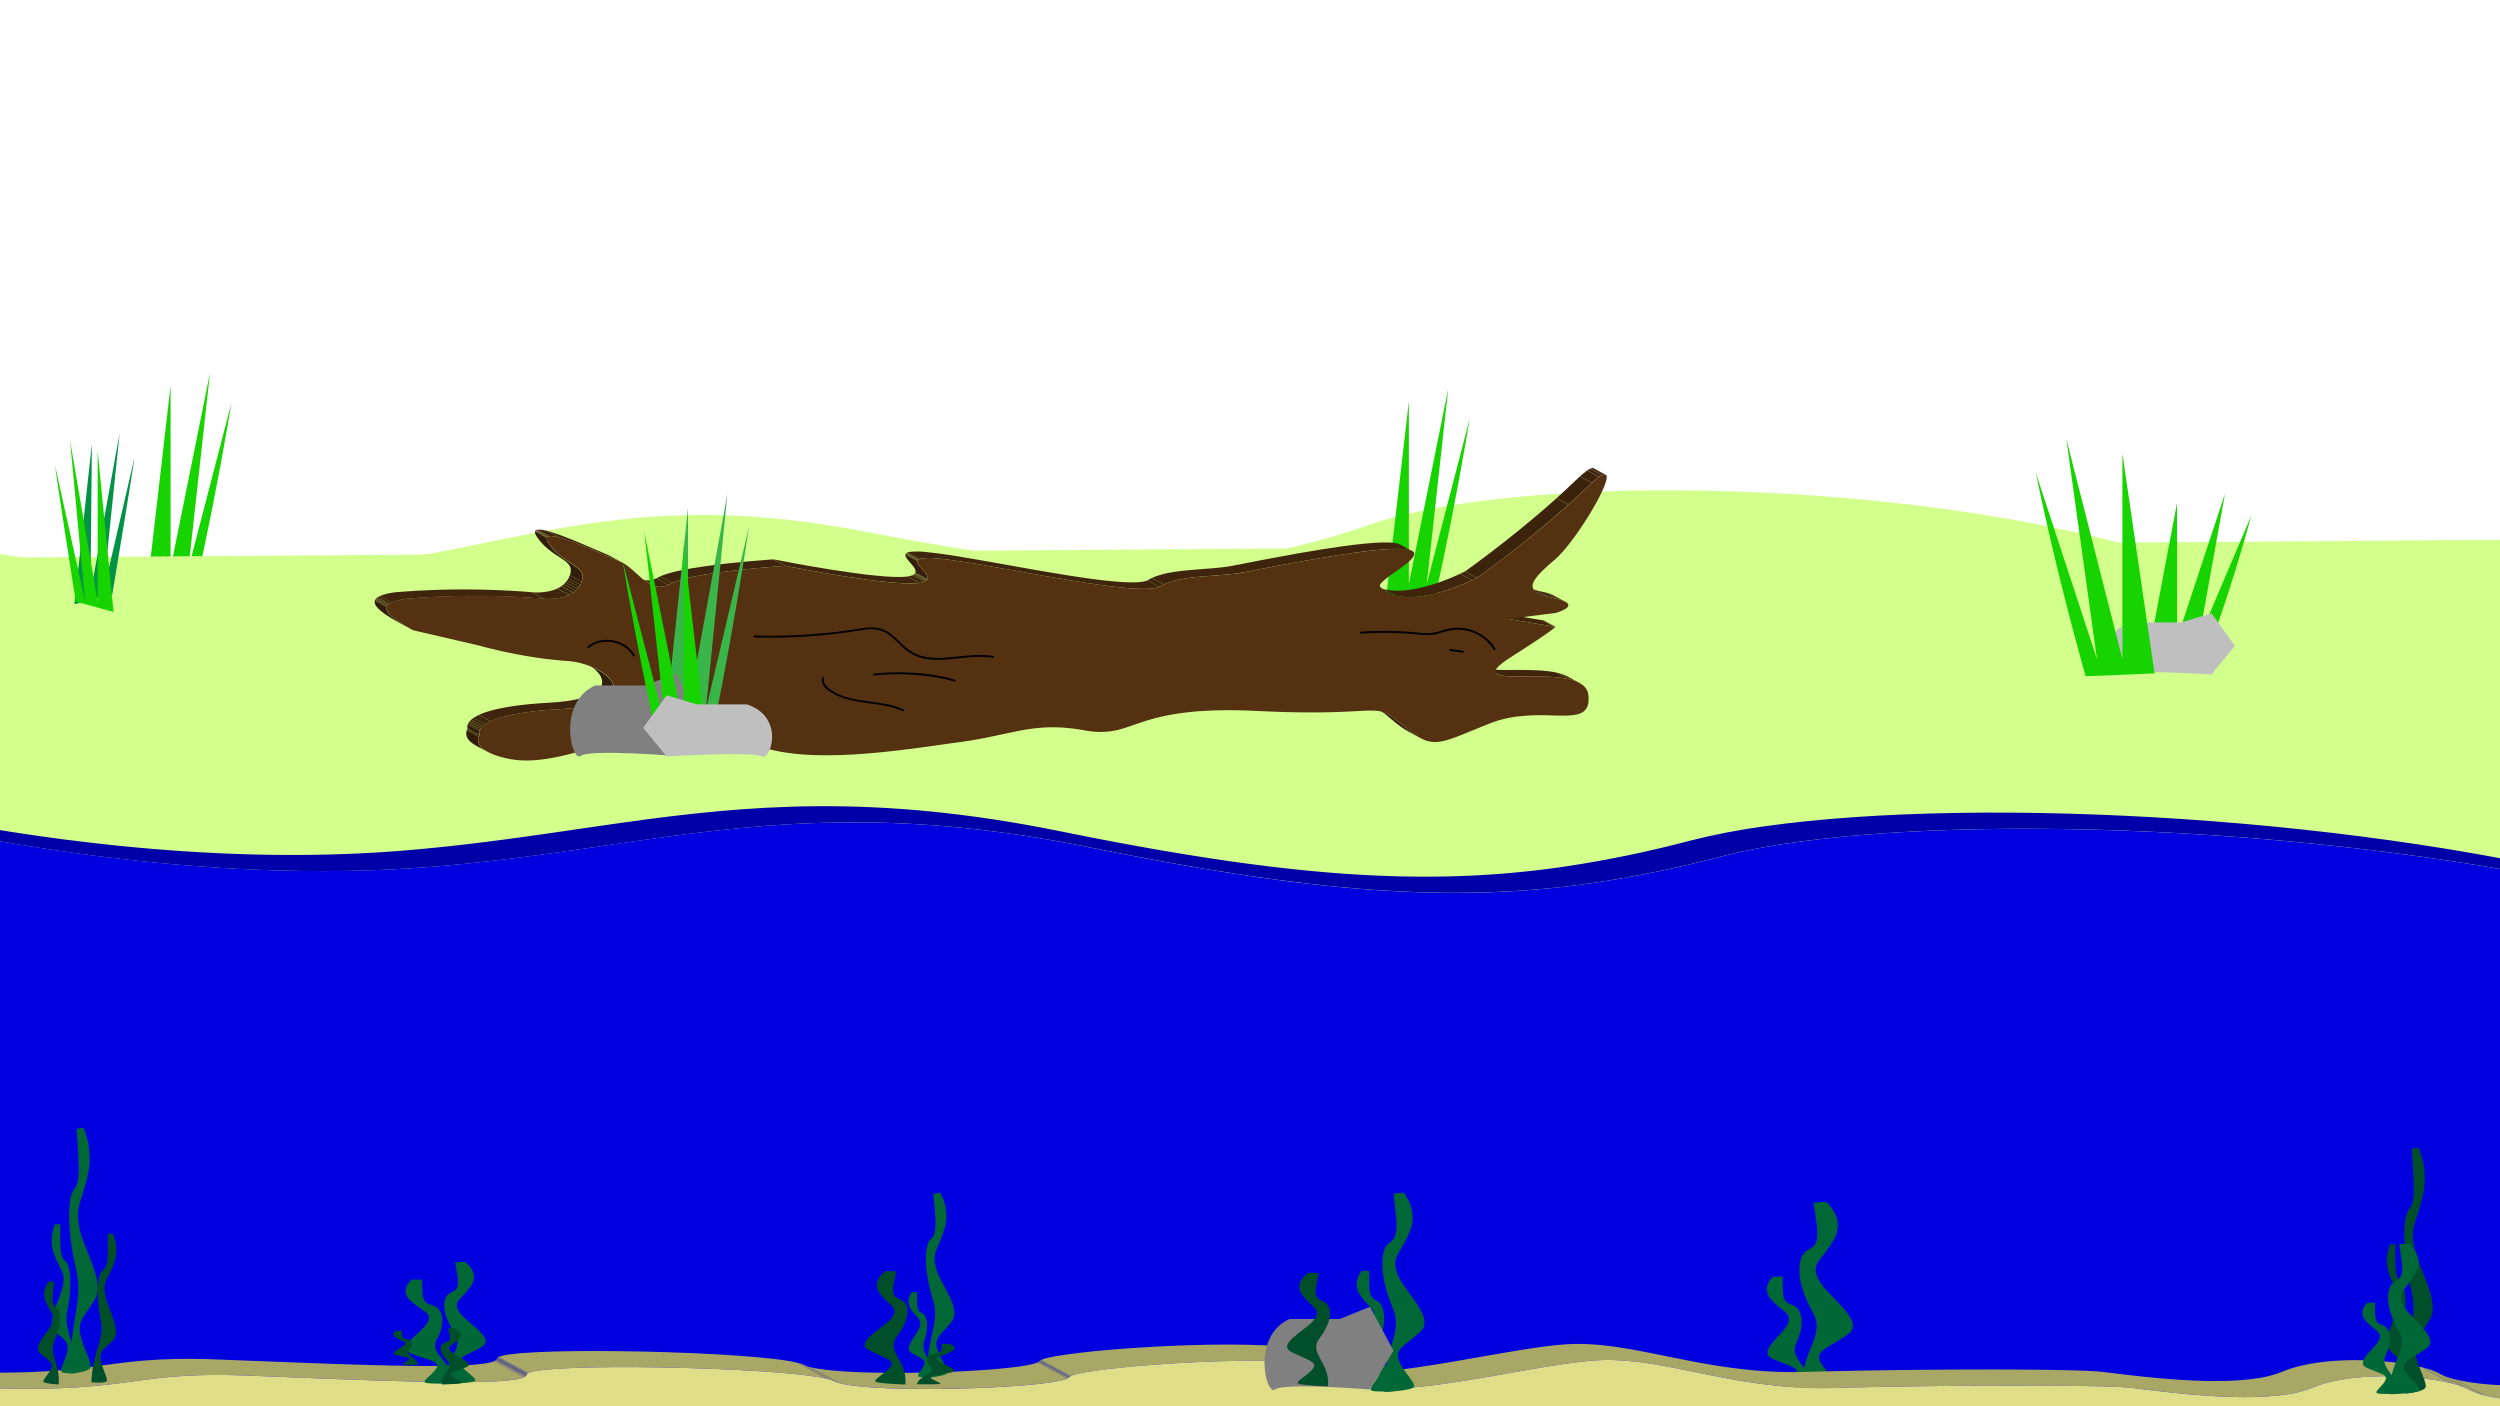<svg id="Layer_1" data-name="Layer 1" xmlns="http://www.w3.org/2000/svg" xmlns:xlink="http://www.w3.org/1999/xlink" width="1920" height="1080" viewBox="0 0 1920 1080">
  <defs>
    <style>
      .cls-1 {
        fill: none;
      }

      .cls-2 {
        fill: #17d400;
      }

      .cls-3 {
        fill: #d3ff8d;
      }

      .cls-4 {
        isolation: isolate;
      }

      .cls-5 {
        clip-path: url(#clip-path);
      }

      .cls-6 {
        fill: #0000a8;
      }

      .cls-7 {
        fill: #0000df;
      }

      .cls-8 {
        clip-path: url(#clip-path-2);
      }

      .cls-9 {
        fill: #3f250d;
      }

      .cls-10 {
        fill: #3d240c;
      }

      .cls-11 {
        fill: #3c230c;
      }

      .cls-12 {
        clip-path: url(#clip-path-3);
      }

      .cls-13 {
        clip-path: url(#clip-path-4);
      }

      .cls-14 {
        fill: #41260d;
      }

      .cls-15 {
        clip-path: url(#clip-path-5);
      }

      .cls-16 {
        fill: #3a220b;
      }

      .cls-17 {
        clip-path: url(#clip-path-6);
      }

      .cls-18 {
        fill: #321d0a;
      }

      .cls-19 {
        clip-path: url(#clip-path-7);
      }

      .cls-20 {
        clip-path: url(#clip-path-8);
      }

      .cls-21 {
        fill: #38200b;
      }

      .cls-22 {
        fill: #361f0b;
      }

      .cls-23 {
        fill: #341e0a;
      }

      .cls-24 {
        clip-path: url(#clip-path-9);
      }

      .cls-25 {
        clip-path: url(#clip-path-10);
      }

      .cls-26 {
        clip-path: url(#clip-path-11);
      }

      .cls-27 {
        clip-path: url(#clip-path-12);
      }

      .cls-28 {
        clip-path: url(#clip-path-13);
      }

      .cls-29 {
        clip-path: url(#clip-path-14);
      }

      .cls-30 {
        fill: #543111;
      }

      .cls-31 {
        clip-path: url(#clip-path-15);
      }

      .cls-32 {
        fill: #009245;
      }

      .cls-33 {
        fill: #39b54a;
      }

      .cls-34 {
        fill: gray;
      }

      .cls-35 {
        fill: #bfbfbf;
      }

      .cls-36 {
        fill: #006837;
      }

      .cls-37 {
        clip-path: url(#clip-path-16);
      }

      .cls-38 {
        fill: #9e9d60;
      }

      .cls-39 {
        fill: #a3a263;
      }

      .cls-40 {
        fill: #a8a766;
      }

      .cls-41 {
        clip-path: url(#clip-path-17);
      }

      .cls-42 {
        clip-path: url(#clip-path-18);
      }

      .cls-43 {
        fill: #99985d;
      }

      .cls-44 {
        fill: #94935a;
      }

      .cls-45 {
        fill: #8f8e57;
      }

      .cls-46 {
        fill: #8a8954;
      }

      .cls-47 {
        fill: #858451;
      }

      .cls-48 {
        fill: #dfdd87;
      }

      .cls-49 {
        fill: #004e2a;
      }
    </style>
    <clipPath id="clip-path">
      <path class="cls-1" d="M-404.58,644.13l-22.79-12.39c11.05-3.68,61.05-15.87,118.7-24,55-7.73,117-11.75,158.8-1.17,104.89,26.61,284,60.8,458.25,46.79,35.27-2.84,67.93-7,99.41-11.41q17.44-2.44,34.53-5t34.23-4.93c97.64-13.72,194.29-22.68,337.35,6.33,169.05,34.29,276.26,42.87,383.4,27.82a888.73,888.73,0,0,0,100.57-20.52,521.94,521.94,0,0,1,58-11.15c167.89-23.6,465.18-6.91,669.14,48.28,230.26,62.27,389.53-23.1,525.33,4.36,79,16,135.35,13.7,168.72,9l22.79,12.4c-33.37,4.69-89.76,7-168.72-9-135.8-27.46-295.07,57.91-525.33-4.36-204-55.19-501.25-71.88-669.14-48.28a521.94,521.94,0,0,0-58,11.15,888.28,888.28,0,0,1-100.57,20.52c-107.13,15-214.35,6.47-383.39-27.82-143.06-29-239.72-20-337.35-6.33-11.39,1.6-22.77,3.25-34.24,4.93s-22.89,3.35-34.53,5c-31.48,4.43-64.14,8.57-99.41,11.4C157,679.79-22.19,645.61-127.08,619c-41.78-10.58-103.78-6.56-158.8,1.17C-343.53,628.27-393.52,640.46-404.58,644.13Z"/>
    </clipPath>
    <clipPath id="clip-path-2">
      <path class="cls-1" d="M1185.17,476.21l9.11,5a1.52,1.52,0,0,0-.91.1l-9.12-5A1.55,1.55,0,0,1,1185.17,476.21Z"/>
    </clipPath>
    <clipPath id="clip-path-3">
      <path class="cls-1" d="M1149.7,517.84l-9.11-5c8,4.34,47.14-2.08,63.23,6.67l9.12,5C1196.85,515.76,1157.67,522.18,1149.7,517.84Z"/>
    </clipPath>
    <clipPath id="clip-path-4">
      <path class="cls-1" d="M1181.19,455.55l-9.12-5c2.67,1.45,6.65,2.69,12.06,3.83a34.31,34.31,0,0,1,8.85,2.79l9.12,5a34.45,34.45,0,0,0-8.85-2.79C1187.83,458.24,1183.86,457,1181.19,455.55Z"/>
    </clipPath>
    <clipPath id="clip-path-5">
      <path class="cls-1" d="M1224,359.57l9.12,5a1.67,1.67,0,0,0-1.1-.14c-2.15.3-6.29,3.2-13,9.7-37.24,36.05-82.43,68.07-84.81,69.76l-9.12-5c2.38-1.69,47.57-33.71,84.81-69.76,6.7-6.5,10.84-9.4,13-9.7A1.64,1.64,0,0,1,1224,359.57Z"/>
    </clipPath>
    <clipPath id="clip-path-6">
      <path class="cls-1" d="M1090.63,566.75l-9.12-5c-3.92-2.13-8.24-5.4-13.67-10-4.7-4-8-6.56-11.14-8.24l9.12,5c3.1,1.68,6.44,4.29,11.13,8.24C1082.39,561.35,1086.71,564.62,1090.63,566.75Z"/>
    </clipPath>
    <clipPath id="clip-path-7">
      <path class="cls-1" d="M1065.61,455l-9.12-5c7.19,3.91,16.6,4.28,26.14,2.94,20.92-2.94,41.38-13.54,42.46-14.1l9.12,5c-1.08.56-21.54,11.16-42.46,14.1C1082.21,459.29,1072.8,458.92,1065.61,455Z"/>
    </clipPath>
    <clipPath id="clip-path-8">
      <path class="cls-1" d="M1075.31,418.16l9.12,5c-4.18-2.28-17-2.38-45.11,1.57-19.43,2.73-46.19,7.4-82.51,14.62q-2.77.56-5.73,1c-6,.84-12.54,1.32-19.11,1.82s-13.2,1-19.4,1.85c-8.29,1.17-15.83,3-21.52,6.39a14.26,14.26,0,0,1-5.15,1.5C858.49,455.69,757,432.32,720.8,429a59.59,59.59,0,0,0-12.5-.22c-14.19,2,16.19,15.91-2,18.93l-9.12-5c18.16-3-12.22-16.93,2-18.93a59.59,59.59,0,0,1,12.5.22c36.21,3.31,137.7,26.68,165.11,22.83a14.26,14.26,0,0,0,5.14-1.5c5.69-3.39,13.24-5.22,21.52-6.39,6.21-.87,12.83-1.37,19.4-1.85s13.09-1,19.11-1.82c2-.28,3.89-.6,5.73-1,36.32-7.22,63.08-11.89,82.51-14.62C1058.36,415.78,1071.13,415.88,1075.31,418.16Z"/>
    </clipPath>
    <clipPath id="clip-path-9">
      <path class="cls-1" d="M603.28,434.6l-9.12-5c4.07.81,81.39,16.17,103.05,13.12l9.12,5C684.66,450.77,607.35,435.41,603.28,434.6Z"/>
    </clipPath>
    <clipPath id="clip-path-10">
      <path class="cls-1" d="M499.23,448.7l-9.12-5a14.57,14.57,0,0,0,9.26,1.9,17.68,17.68,0,0,0,6.19-2.2c6.35-3.56,20.82-6.41,36.27-8.58,24.9-3.5,51-5.14,52.33-5.22l9.12,5c-1.37.08-27.43,1.72-52.33,5.21-15.45,2.18-29.92,5-36.27,8.59a17.68,17.68,0,0,1-6.19,2.2A14.57,14.57,0,0,1,499.23,448.7Z"/>
    </clipPath>
    <clipPath id="clip-path-11">
      <path class="cls-1" d="M374.52,577.55l-9.12-5c-10.9-5.93-6.54-12.61-6.24-13.07l9.11,5C368,564.94,363.62,571.62,374.52,577.55Z"/>
    </clipPath>
    <clipPath id="clip-path-12">
      <path class="cls-1" d="M450.17,509.6l9.12,5c16.42,8.93,20.67,23.82-14.68,28.79-4.14.58-8.83,1-14.11,1.31-10.19.55-18.74,1.37-25.89,2.38-41,5.76-36.57,16.85-36.34,17.44l-9.11-5c-.24-.59-4.66-11.68,36.33-17.44,7.15-1,15.7-1.83,25.9-2.38,5.27-.29,10-.73,14.11-1.31C470.85,533.42,466.59,518.53,450.17,509.6Z"/>
    </clipPath>
    <clipPath id="clip-path-13">
      <path class="cls-1" d="M468.9,427.16l9.12,4.95a26.81,26.81,0,0,0-2.71-1.28c-11.4-4.53-44.56-20.27-53.26-19.05l-9.12-5c8.7-1.22,41.86,14.52,53.26,19.06A24.81,24.81,0,0,1,468.9,427.16Z"/>
    </clipPath>
    <clipPath id="clip-path-14">
      <path class="cls-1" d="M417.69,459.86l-9.12-5a44.57,44.57,0,0,0,10.11-.29c6.66-.94,14.78-3.7,18.34-11.31,6.54-14-11.95-12.85-24.29-30.35-2.79-4-2.34-5.77.2-6.13l9.12,5c-2.54.36-3,2.16-.2,6.13,12.34,17.5,30.83,16.37,24.29,30.35-3.56,7.61-11.69,10.37-18.34,11.31A44.57,44.57,0,0,1,417.69,459.86Z"/>
    </clipPath>
    <clipPath id="clip-path-15">
      <path class="cls-1" d="M317.19,484.13l-9.11-5c-20.23-11-31.26-20.55-4.65-24.29a636.57,636.57,0,0,1,105.14,0l9.12,5a636.57,636.57,0,0,0-105.14,0C285.93,463.58,297,473.14,317.19,484.13Z"/>
    </clipPath>
    <clipPath id="clip-path-16">
      <path class="cls-1" d="M1896,1067.18l-22.8-12.4c14.7,8.36,56.75,11.36,82.7,7.71a80,80,0,0,0,10.75-2.18,51.88,51.88,0,0,1,7.3-1.53c22.22-3.12,48.16,4.73,49.52,5.14l22.79,12.4c-1.36-.41-27.3-8.26-49.51-5.14a51.72,51.72,0,0,0-7.31,1.53,80,80,0,0,1-10.75,2.18C1952.76,1078.53,1910.71,1075.54,1896,1067.18Z"/>
    </clipPath>
    <clipPath id="clip-path-17">
      <path class="cls-1" d="M1050.15,1063l-22.79-12.4c9.28,5,31.73,3.6,58.35-.14,15.48-2.17,32.37-5.12,48.9-8s32.7-5.75,46.74-7.72c8.31-1.17,15.86-2,22.31-2.41,51.62-3,105.7,23.5,182.44,21.26s204-2.65,227.57-.12c19.58,2.09,78.16,10.87,117.88,5.29a88.55,88.55,0,0,0,21.61-5.45c7.73-3.24,17-5.46,26.86-6.85,35.67-5,79.91.74,93.2,8.31l22.8,12.4c-13.3-7.57-57.54-13.32-93.2-8.31-9.9,1.39-19.14,3.61-26.87,6.85a88.55,88.55,0,0,1-21.61,5.45c-39.72,5.58-98.3-3.2-117.88-5.3-23.59-2.52-150.83-2.12-227.57.13s-130.82-24.3-182.44-21.26c-6.44.38-14,1.24-22.31,2.41-14,2-30.21,4.82-46.74,7.72s-33.41,5.86-48.9,8C1081.89,1066.64,1059.43,1068.09,1050.15,1063Z"/>
    </clipPath>
    <clipPath id="clip-path-18">
      <path class="cls-1" d="M1018.58,1040.86l22.79,12.4c-25.17-13.7-148.95-7.72-199.12-.66-12.18,1.71-20,3.48-21.07,5.06s-6.8,3-15.7,4.23c-41,5.76-148.19,7.62-165.25-1.21-18.19-9.42-184.57-13.94-226.31-8.08-5.87.83-9.28,1.86-9.46,3.12-.24,1.77-3.92,3.06-10.35,4-30.44,4.27-122.47-.13-204-3.24-98.78-3.76-84.13,16.55-234.63,8l-22.79-12.4c150.49,8.55,135.84-11.77,234.63-8,81.53,3.11,173.56,7.51,204,3.24,6.44-.91,10.11-2.2,10.36-4,.17-1.26,3.58-2.29,9.46-3.12,41.74-5.86,208.12-1.34,226.31,8.08,17.06,8.83,124.3,7,165.25,1.21,8.9-1.25,14.67-2.69,15.7-4.23s8.89-3.35,21.07-5.06C869.63,1033.15,993.41,1027.16,1018.58,1040.86Z"/>
    </clipPath>
  </defs>
  <path class="cls-2" d="M150.82,448.23q12.94-58,23.61-119.12,1.74-10,3.39-20L144.73,436.52l16.55-150.29L131,436.52V296.25l-17.35,150Z"/>
  <path class="cls-3" d="M1925.72,414.59c44.36-8,84.87-13.61,124.63-5.86,110.89,21.63,162.65-4.32,162.65-4.32L2187.12,815H-361V444s16.59,19.56,31.19,3l14.6-16.58"/>
  <path class="cls-3" d="M-320.52,435.41c2.74-3.17,144.57-49.66,219-31,86.26,21.63,232.32,48.3,369,31s218.94-62,399.43-26.68S938.94,441.9,1051.75,403s391.44-35.78,581.25,15.28c121.74,32.74,213.39,10.68,292.72-3.65"/>
  <g class="cls-4">
    <g class="cls-4">
      <g class="cls-5">
        <g class="cls-4">
          <path class="cls-6" d="M-404.58,644.13l-22.79-12.39c11.05-3.68,61.05-15.87,118.7-24,55-7.73,117-11.75,158.8-1.17,104.89,26.61,284,60.8,458.25,46.79,35.27-2.84,67.93-7,99.41-11.41q17.44-2.44,34.53-5t34.23-4.93c97.64-13.72,194.29-22.68,337.35,6.33,169.05,34.29,276.26,42.87,383.4,27.82a888.73,888.73,0,0,0,100.57-20.52,521.94,521.94,0,0,1,58-11.15c164.73-23.15,454.05-7.52,657.54,45.21l22.79,12.4c-203.48-52.73-492.8-68.36-657.54-45.21a521.94,521.94,0,0,0-58,11.15,888.28,888.28,0,0,1-100.57,20.52c-107.13,15-214.35,6.47-383.39-27.82-143.06-29-239.72-20-337.35-6.33-11.39,1.6-22.77,3.25-34.24,4.93s-22.89,3.35-34.53,5c-31.48,4.43-64.14,8.57-99.41,11.4C157,679.79-22.19,645.61-127.08,619c-41.78-10.58-103.78-6.56-158.8,1.17-57.65,8.1-107.64,20.29-118.7,24"/>
        </g>
      </g>
    </g>
    <path class="cls-7" d="M2741.87,708.6c24-3.38,35.48-7.77,36.08-8l-96.7,446.15L-517,1056.91l58.05-404c.53.65,10.53,13,24.9,10.93,4.3-.6,9-2.55,13.79-6.58l15.65-13.15c11.06-3.67,61.05-15.86,118.7-24,55-7.73,117-11.75,158.8-1.17,104.89,26.61,284,60.79,458.25,46.78,35.27-2.83,67.93-7,99.41-11.4,11.64-1.63,23.12-3.31,34.53-5s22.85-3.33,34.24-4.93C597,630.75,693.64,621.79,836.7,650.8c169,34.29,276.26,42.87,383.39,27.82a888.28,888.28,0,0,0,100.57-20.52,521.94,521.94,0,0,1,58-11.15c167.89-23.6,465.18-6.91,669.14,48.28,230.26,62.27,389.53-23.1,525.33,4.36C2652.11,715.56,2708.5,713.29,2741.87,708.6Z"/>
  </g>
  <path class="cls-2" d="M1101.82,460.23q12.95-58,23.61-119.12,1.74-10,3.39-20l-33.09,127.43,16.55-150.29L1082,448.52V308.25l-17.35,150Z"/>
  <g class="cls-4">
    <g class="cls-4">
      <g class="cls-8">
        <g class="cls-4">
          <path class="cls-9" d="M1193.37,481.27l-9.12-5a2.38,2.38,0,0,1,.8-.13l9.12,5a2.38,2.38,0,0,0-.8.13"/>
          <path class="cls-10" d="M1194.17,481.14l-9.12-5h.08l9.12,5h-.08"/>
          <path class="cls-11" d="M1194.25,481.15l-9.12-5,0,0,9.11,5,0,0"/>
        </g>
      </g>
    </g>
    <g class="cls-4">
      <g class="cls-12">
        <g class="cls-4">
          <path class="cls-11" d="M1149.7,517.84l-9.11-5a4.12,4.12,0,0,0,.47.23l9.11,5-.47-.23"/>
          <path class="cls-10" d="M1150.17,518.07l-9.11-5a10.27,10.27,0,0,0,1.62.53l9.12,5a10.41,10.41,0,0,1-1.63-.53"/>
          <path class="cls-9" d="M1151.8,518.6l-9.12-5c9.66,2.38,37-1,53.9,3.23l9.12,5c-17-4.23-44.24-.85-53.9-3.23"/>
          <path class="cls-10" d="M1205.7,521.83l-9.12-5a33.38,33.38,0,0,1,6.36,2.23l9.11,5a33,33,0,0,0-6.35-2.23"/>
          <path class="cls-11" d="M1212.05,524.06l-9.11-5c.3.14.59.3.88.45l9.12,5c-.29-.15-.58-.31-.89-.45"/>
        </g>
      </g>
    </g>
    <g class="cls-4">
      <g class="cls-13">
        <g class="cls-4">
          <path class="cls-11" d="M1181.19,455.55l-9.12-5,.74.38,9.12,5-.74-.38"/>
          <path class="cls-10" d="M1181.93,455.93l-9.12-5a40,40,0,0,0,7.31,2.52l9.12,5a40,40,0,0,1-7.31-2.52"/>
          <path class="cls-9" d="M1189.24,458.45l-9.12-5c1.24.32,2.57.63,4,.93,1.12.24,2.14.48,3.07.72l9.12,5c-.93-.24-2-.48-3.07-.72-1.44-.3-2.78-.61-4-.93"/>
          <path class="cls-10" d="M1196.32,460.1l-9.12-5a29.4,29.4,0,0,1,5.24,1.79l9.12,5a29.4,29.4,0,0,0-5.24-1.79"/>
          <path class="cls-11" d="M1201.56,461.89l-9.12-5,.54.28,9.12,5-.54-.28"/>
        </g>
      </g>
    </g>
    <polygon class="cls-14" points="1158.36 475.37 1149.24 470.41 1184.25 476.31 1193.37 481.27 1158.36 475.37"/>
    <g class="cls-4">
      <g class="cls-15">
        <g class="cls-4">
          <path class="cls-11" d="M1134.21,443.85l-9.12-5a855.3,855.3,0,0,0,70.27-56.21l9.11,5a854.16,854.16,0,0,1-70.26,56.21"/>
          <path class="cls-16" d="M1204.47,387.64l-9.11-5c4.9-4.42,9.79-8.95,14.54-13.55q1.86-1.8,3.46-3.25l9.12,5c-1.07,1-2.22,2-3.46,3.25-4.76,4.6-9.64,9.13-14.55,13.55"/>
          <path class="cls-11" d="M1222.48,370.84l-9.12-5a58.51,58.51,0,0,1,5.52-4.48l9.11,5a58.58,58.58,0,0,0-5.51,4.48"/>
          <path class="cls-10" d="M1228,366.36l-9.11-5a18.49,18.49,0,0,1,2.43-1.45l9.12,5a17.89,17.89,0,0,0-2.44,1.45"/>
          <path class="cls-9" d="M1230.43,364.91l-9.12-5a5.6,5.6,0,0,1,1.59-.52,2.22,2.22,0,0,1,.44,0l9.11,5a2.32,2.32,0,0,0-.44,0,5.65,5.65,0,0,0-1.58.52"/>
          <path class="cls-10" d="M1232.45,364.36l-9.11-5a1.64,1.64,0,0,1,.46.08l9.12,5a1.71,1.71,0,0,0-.47-.08"/>
          <path class="cls-11" d="M1232.92,364.44l-9.12-5a1.11,1.11,0,0,1,.19.09l9.12,5a1.11,1.11,0,0,0-.19-.09"/>
        </g>
      </g>
    </g>
    <g class="cls-4">
      <g class="cls-17">
        <g class="cls-4">
          <path class="cls-18" d="M1090.63,566.75l-9.12-5c-3.92-2.13-8.24-5.4-13.67-10-4.7-4-8-6.56-11.14-8.24l9.12,5c3.1,1.68,6.44,4.29,11.13,8.24,5.44,4.56,9.76,7.83,13.68,10"/>
        </g>
      </g>
    </g>
    <g class="cls-4">
      <g class="cls-19">
        <g class="cls-4">
          <path class="cls-11" d="M1065.61,455l-9.12-5,.9.47,9.12,5-.9-.47"/>
          <path class="cls-10" d="M1066.51,455.48l-9.12-5a27.58,27.58,0,0,0,5.38,2l9.11,5a27.72,27.72,0,0,1-5.37-2"/>
          <path class="cls-9" d="M1071.88,457.44l-9.11-5c6,1.56,12.9,1.49,19.86.51,16.11-2.26,31.95-9.07,38.87-12.34l9.12,5c-6.93,3.27-22.76,10.08-38.87,12.34-7,1-13.86,1.05-19.87-.51"/>
          <path class="cls-10" d="M1130.62,445.61l-9.12-5c2.07-1,3.34-1.63,3.59-1.76l9.12,5c-.25.13-1.52.79-3.59,1.76"/>
        </g>
      </g>
    </g>
    <g class="cls-4">
      <g class="cls-20">
        <g class="cls-4">
          <path class="cls-9" d="M706.33,447.72l-9.12-5a15.4,15.4,0,0,0,3.63-1l9.12,5a15.4,15.4,0,0,1-3.63,1"/>
          <path class="cls-10" d="M710,446.73l-9.12-5a7.3,7.3,0,0,0,.89-.47l9.12,5a7.3,7.3,0,0,1-.89.47"/>
          <path class="cls-11" d="M710.85,446.26l-9.12-5a5,5,0,0,0,.48-.36l9.12,5a5,5,0,0,1-.48.36"/>
          <path class="cls-16" d="M711.33,445.9l-9.12-5c.12-.11.23-.21.33-.32l9.11,5a3.22,3.22,0,0,1-.32.32"/>
          <path class="cls-21" d="M711.65,445.58l-9.11-5,.2-.26,9.12,5-.21.26"/>
          <path class="cls-22" d="M711.86,445.32l-9.12-5a1.61,1.61,0,0,0,.17-.28l9.12,5a2.61,2.61,0,0,1-.17.28"/>
          <path class="cls-23" d="M712,445l-9.12-5a1.83,1.83,0,0,0,.14-.32l9.12,5a3.09,3.09,0,0,1-.14.32"/>
          <path class="cls-18" d="M712.17,444.72l-9.12-5c1.4-4-8.53-10.46-7.73-13.86l9.11,5c-.8,3.4,9.14,9.83,7.74,13.86"/>
          <path class="cls-23" d="M704.43,430.86l-9.11-5a1.11,1.11,0,0,1,.13-.36l9.11,5a1.91,1.91,0,0,0-.13.36"/>
          <path class="cls-22" d="M704.56,430.5l-9.11-5a1.34,1.34,0,0,1,.13-.23l9.12,5a1.76,1.76,0,0,0-.14.23"/>
          <path class="cls-21" d="M704.7,430.27l-9.12-5,.16-.18,9.11,5-.15.18"/>
          <path class="cls-16" d="M704.85,430.09l-9.11-5a1.53,1.53,0,0,1,.18-.18l9.12,5-.19.18"/>
          <path class="cls-11" d="M705,429.91l-9.12-5,.22-.17,9.12,5-.22.17"/>
          <path class="cls-10" d="M705.26,429.74l-9.12-5a4,4,0,0,1,.72-.37l9.11,5a4.26,4.26,0,0,0-.71.37"/>
          <path class="cls-9" d="M706,429.37l-9.11-5a9.39,9.39,0,0,1,2.32-.58,59.59,59.59,0,0,1,12.5.22c36.21,3.31,137.7,26.68,165.11,22.83a16.35,16.35,0,0,0,4.55-1.19l9.12,5a16.43,16.43,0,0,1-4.56,1.19C858.49,455.69,757,432.32,720.8,429a59.59,59.59,0,0,0-12.5-.22,9.49,9.49,0,0,0-2.33.58"/>
          <path class="cls-10" d="M890.46,450.65l-9.12-5a6.49,6.49,0,0,0,.59-.31c.86-.51,1.76-1,2.7-1.43l9.12,5c-.94.44-1.84.92-2.7,1.43-.19.11-.38.21-.59.31"/>
          <path class="cls-9" d="M893.75,448.91l-9.12-5c5.29-2.5,11.79-4,18.82-5,6.21-.87,12.83-1.37,19.4-1.85s13.09-1,19.11-1.82c2-.28,3.89-.6,5.73-1,36.32-7.22,63.08-11.89,82.51-14.62,24.21-3.4,37-3.8,42.82-2.4l9.12,5c-5.78-1.4-18.62-1-42.82,2.4-19.43,2.73-46.19,7.4-82.51,14.62q-2.77.56-5.73,1c-6,.84-12.54,1.32-19.11,1.82s-13.2,1-19.4,1.85c-7,1-13.53,2.46-18.82,5"/>
          <path class="cls-10" d="M1082.14,422.29l-9.12-5a11,11,0,0,1,1.84.61l9.12,5a11,11,0,0,0-1.84-.61"/>
          <path class="cls-11" d="M1084,422.9l-9.12-5a4.71,4.71,0,0,1,.45.22l9.12,5a4.71,4.71,0,0,0-.45-.22"/>
        </g>
      </g>
    </g>
    <g class="cls-4">
      <g class="cls-24">
        <g class="cls-4">
          <path class="cls-9" d="M603.28,434.6l-9.12-5c4.07.81,81.39,16.17,103.05,13.12l9.12,5c-21.67,3-99-12.31-103.05-13.12"/>
        </g>
      </g>
    </g>
    <g class="cls-4">
      <g class="cls-25">
        <g class="cls-4">
          <path class="cls-11" d="M499.23,448.7l-9.12-5,.75.39,9.12,5-.75-.39"/>
          <path class="cls-10" d="M500,449.09l-9.12-5a17.5,17.5,0,0,0,3.2,1.21l9.12,5a17.23,17.23,0,0,1-3.2-1.21"/>
          <path class="cls-9" d="M503.18,450.3l-9.12-5a13.44,13.44,0,0,0,5.31.3,16.58,16.58,0,0,0,4.79-1.48l9.12,5a16.58,16.58,0,0,1-4.79,1.48,13.41,13.41,0,0,1-5.31-.3"/>
          <path class="cls-10" d="M513.28,449.12l-9.12-5c.46-.21.93-.46,1.4-.72s.87-.46,1.35-.69l9.12,5c-.49.23-.93.45-1.35.69s-.94.51-1.4.72"/>
          <path class="cls-9" d="M516,447.71l-9.12-5c6.89-3.24,20.48-5.87,34.92-7.89,24.9-3.5,51-5.14,52.33-5.22l9.12,5c-1.37.08-27.43,1.72-52.33,5.21-14.44,2-28,4.66-34.92,7.9"/>
        </g>
      </g>
    </g>
    <g class="cls-4">
      <g class="cls-26">
        <g class="cls-4">
          <path class="cls-18" d="M374.52,577.55l-9.12-5c-8.24-4.48-7.76-9.4-6.91-11.73l9.12,5c-.85,2.33-1.33,7.25,6.91,11.73"/>
          <path class="cls-23" d="M367.61,565.82l-9.12-5a10,10,0,0,1,.42-.93l9.12,5a7.9,7.9,0,0,0-.42.93"/>
          <path class="cls-22" d="M368,564.89l-9.12-5a3.49,3.49,0,0,1,.25-.41l9.11,5s-.12.19-.24.41"/>
        </g>
      </g>
    </g>
    <g class="cls-4">
      <g class="cls-27">
        <g class="cls-4">
          <path class="cls-18" d="M368.27,564.48l-9.11-5a4.42,4.42,0,0,1,.08-3.18l9.11,5a4.49,4.49,0,0,0-.08,3.18"/>
          <path class="cls-23" d="M368.35,561.3l-9.11-5a6.51,6.51,0,0,1,.39-.87l9.12,5a5.54,5.54,0,0,0-.4.87"/>
          <path class="cls-22" d="M368.75,560.43l-9.12-5a6.81,6.81,0,0,1,.51-.82l9.11,5a8.2,8.2,0,0,0-.5.82"/>
          <path class="cls-21" d="M369.25,559.61l-9.11-5a8.23,8.23,0,0,1,.68-.86l9.11,5a9.8,9.8,0,0,0-.68.86"/>
          <path class="cls-16" d="M369.93,558.75l-9.11-5a13.76,13.76,0,0,1,1-1l9.12,5a14,14,0,0,0-1,1"/>
          <path class="cls-11" d="M371,557.73l-9.12-5a17.55,17.55,0,0,1,1.78-1.39l9.12,5a16.5,16.5,0,0,0-1.78,1.39"/>
          <path class="cls-10" d="M372.73,556.34l-9.12-5a28.7,28.7,0,0,1,4.11-2.31l9.11,5a29.1,29.1,0,0,0-4.1,2.31"/>
          <path class="cls-9" d="M376.83,554l-9.11-5c5.4-2.53,14-5.06,27.77-7,7.15-1,15.7-1.83,25.9-2.38,5.27-.29,10-.73,14.11-1.31,8-1.13,14-2.77,18.27-4.73l9.11,5c-4.26,2-10.24,3.6-18.27,4.73-4.14.58-8.83,1-14.11,1.31-10.19.55-18.74,1.37-25.89,2.38-13.74,1.93-22.37,4.46-27.78,7"/>
          <path class="cls-10" d="M462.88,538.62l-9.11-5a25.25,25.25,0,0,0,3.59-2l9.12,5a25.39,25.39,0,0,1-3.6,2"/>
          <path class="cls-11" d="M466.48,536.62l-9.12-5a15.12,15.12,0,0,0,1.81-1.4l9.12,5a16.91,16.91,0,0,1-1.81,1.4"/>
          <path class="cls-16" d="M468.29,535.22l-9.12-5a13.12,13.12,0,0,0,1-1l9.12,5a13.12,13.12,0,0,1-1,1"/>
          <path class="cls-21" d="M469.28,534.24l-9.12-5a9.75,9.75,0,0,0,.78-1l9.11,5c-.23.32-.49.65-.77,1"/>
          <path class="cls-22" d="M470.05,533.27l-9.11-5a9.5,9.5,0,0,0,.63-1l9.12,5a11.55,11.55,0,0,1-.64,1"/>
          <path class="cls-23" d="M470.69,532.24l-9.12-5a8.21,8.21,0,0,0,.46-1.07l9.12,5a8.21,8.21,0,0,1-.46,1.07"/>
          <path class="cls-18" d="M471.15,531.17l-9.12-5c2-5.65-3.28-11.94-11.86-16.61l9.12,5c8.57,4.67,13.83,11,11.86,16.61"/>
        </g>
      </g>
    </g>
    <g class="cls-4">
      <g class="cls-28">
        <g class="cls-4">
          <path class="cls-9" d="M422.05,411.78l-9.12-5a21.44,21.44,0,0,1,7.43,1l9.12,5c-3.17-.82-5.75-1.22-7.43-1"/>
          <path class="cls-10" d="M429.48,412.76l-9.12-5c13.25,3.45,36.63,14.42,45.83,18.08.59.23,1.17.49,1.75.77l9.11,5q-.85-.42-1.74-.78c-9.21-3.65-32.59-14.62-45.83-18.07"/>
          <path class="cls-11" d="M477.05,431.61l-9.11-5,1,.51,9.12,4.95c-.32-.17-.64-.34-1-.5"/>
        </g>
      </g>
    </g>
    <g class="cls-4">
      <g class="cls-29">
        <g class="cls-4">
          <path class="cls-9" d="M417.69,459.86l-9.12-5a44.57,44.57,0,0,0,10.11-.29A32.8,32.8,0,0,0,428,452l9.11,5a32.65,32.65,0,0,1-9.31,2.64,44.57,44.57,0,0,1-10.11.29"/>
          <path class="cls-10" d="M437.11,456.93,428,452a22.22,22.22,0,0,0,3.13-1.8l9.12,5a21.77,21.77,0,0,1-3.14,1.8"/>
          <path class="cls-11" d="M440.25,455.13l-9.12-5a18.91,18.91,0,0,0,1.89-1.48l9.11,5a18.79,18.79,0,0,1-1.88,1.48"/>
          <path class="cls-16" d="M442.13,453.65l-9.11-5a15.66,15.66,0,0,0,1.4-1.42l9.12,5a17.19,17.19,0,0,1-1.41,1.42"/>
          <path class="cls-21" d="M443.54,452.23l-9.12-5a16.81,16.81,0,0,0,1.15-1.46l9.12,5a16.81,16.81,0,0,1-1.15,1.46"/>
          <path class="cls-22" d="M444.69,450.77l-9.12-5a14.63,14.63,0,0,0,1-1.67l9.12,5a16.19,16.19,0,0,1-1,1.67"/>
          <path class="cls-23" d="M445.72,449.1l-9.12-5q.22-.4.42-.84c.24-.51.45-1,.62-1.48l9.12,5c-.17.48-.38,1-.62,1.48q-.19.44-.42.84"/>
          <path class="cls-18" d="M446.76,446.78l-9.12-5c4.57-12.44-13-12-24.91-28.87-1.63-2.32-2.15-3.9-1.8-4.88l9.12,5c-.36,1,.17,2.56,1.8,4.88,11.89,16.86,29.48,16.43,24.91,28.87"/>
          <path class="cls-23" d="M420.05,413l-9.12-5a1,1,0,0,1,.09-.21l9.12,5a1,1,0,0,0-.09.21"/>
          <path class="cls-22" d="M420.14,412.82l-9.12-5,.09-.15,9.12,5a1.19,1.19,0,0,0-.09.15"/>
          <path class="cls-21" d="M420.23,412.67l-9.12-5,.11-.14,9.12,5a1.34,1.34,0,0,0-.11.14"/>
          <path class="cls-16" d="M420.34,412.53l-9.12-5,.14-.13,9.11,5-.13.13"/>
          <path class="cls-11" d="M420.47,412.4l-9.11-5,.18-.15,9.12,5-.19.15"/>
          <path class="cls-10" d="M420.66,412.25l-9.12-5,.32-.18,9.12,5-.32.18"/>
          <path class="cls-9" d="M421,412.07l-9.12-5a3.87,3.87,0,0,1,1.07-.29l9.12,5a3.87,3.87,0,0,0-1.07.29"/>
        </g>
      </g>
    </g>
    <path class="cls-30" d="M422.05,411.78c8.7-1.22,41.86,14.52,53.26,19.05,12.77,5.08,20.53,21.55,33.18,19.77a17.68,17.68,0,0,0,6.19-2.2C521,444.84,535.5,442,551,439.81c24.9-3.49,51-5.13,52.33-5.21,4.07.81,81.38,16.17,103.05,13.12,18.16-3-12.22-16.93,2-18.93a59.59,59.59,0,0,1,12.5.22c36.21,3.31,137.69,26.68,165.1,22.83a14.26,14.26,0,0,0,5.15-1.5c5.69-3.39,13.23-5.22,21.52-6.39,6.2-.87,12.82-1.37,19.4-1.85s13.09-1,19.11-1.82q3-.42,5.73-1c36.32-7.22,63.08-11.89,82.51-14.62,95.09-13.36,14.7,19.62,20.66,26,7.38,7.89,19.47,9,31.77,7.27,20.92-2.94,41.38-13.54,42.46-14.1,2.38-1.69,47.57-33.71,84.81-69.76,6.7-6.5,10.84-9.4,13-9.7,9.83-1.38-21.38,51.29-38.17,65.59-20.48,17.44-24.23,24.43-.59,29.4s2.51,11.07,1.4,11.4l-36.29,4.59,35,5.9c3.12-.87.44,2-32.78,23.24-47.14,30.21,56,.12,59.2,29.26,1.16,10.63-3.24,14.27-11.26,15.4-5.13.72-11.75.41-19.33.24a154.24,154.24,0,0,0-25.23,1.07,86.94,86.94,0,0,0-20.26,5.28c-19.06,7.62-29.72,12.69-38.12,13.87-9.49,1.33-16.09-2.3-28.64-12.84-23.64-19.86-12.8-5.85-110.7-10.72-26.49-1.32-45.48-.31-59.89,1.71a165,165,0,0,0-31.75,7.64c-8,2.71-14.34,5.19-21.7,6.22a61.14,61.14,0,0,1-19.8-.69c-17.16-3.05-29.67-2.83-41.74-1.14-7.77,1.1-15.37,2.8-23.9,4.63s-18,3.8-29.52,5.42l-7.51,1-6.37.91-6.46.91c-44.1,6.2-108.58,14.26-142.43-3-23.57-12-56.15-10.46-78.32-7.34a213.71,213.71,0,0,0-24.69,4.79c-1.35.6-26.91,12.09-53.66,15.85-9.36,1.32-18.7,1.61-26.85,0-31.46-6.19-23.79-18-23.39-18.58-.23-.59-4.65-11.68,36.34-17.44,7.15-1,15.7-1.83,25.89-2.38,5.28-.29,10-.73,14.11-1.31,49.75-7,21.06-33.63-9.59-35.67-33.2-2.21-65.43-11.31-67.12-11.79l-50.71-11.76c-20.22-11-31.26-20.55-4.64-24.29a636.57,636.57,0,0,1,105.14,0,44.57,44.57,0,0,0,10.11-.29c6.65-.94,14.78-3.7,18.34-11.31,6.54-14-11.95-12.85-24.29-30.35C419.06,413.94,419.51,412.14,422.05,411.78Z"/>
    <g class="cls-4">
      <g class="cls-31">
        <g class="cls-4">
          <path class="cls-18" d="M317.19,484.13l-9.11-5c-12.65-6.87-21.71-13.19-20.2-17.87l9.11,5c-1.5,4.68,7.55,11,20.2,17.87"/>
          <path class="cls-23" d="M297,466.26l-9.11-5a3,3,0,0,1,.26-.61l9.11,5a4.66,4.66,0,0,0-.26.61"/>
          <path class="cls-22" d="M297.25,465.65l-9.11-5a3.19,3.19,0,0,1,.26-.42l9.12,5a4.94,4.94,0,0,0-.27.42"/>
          <path class="cls-21" d="M297.52,465.23l-9.12-5q.15-.21.33-.42l9.12,5q-.18.21-.33.42"/>
          <path class="cls-16" d="M297.85,464.81l-9.12-5c.16-.17.33-.34.52-.51l9.12,5a6.31,6.31,0,0,0-.52.51"/>
          <path class="cls-11" d="M298.37,464.3l-9.12-5c.22-.19.47-.38.74-.57l9.11,5a7.4,7.4,0,0,0-.73.57"/>
          <path class="cls-10" d="M299.1,463.73l-9.11-5a12.56,12.56,0,0,1,1.7-1l9.12,5a13.37,13.37,0,0,0-1.71,1"/>
          <path class="cls-9" d="M300.81,462.77l-9.12-5c2.54-1.19,6.38-2.18,11.74-2.93a636.57,636.57,0,0,1,105.14,0l9.12,5a636.57,636.57,0,0,0-105.14,0c-5.36.75-9.2,1.74-11.74,2.93"/>
        </g>
      </g>
    </g>
  </g>
  <path class="cls-32" d="M86.25,456.37c16-95.85,17-104.84,17-104.84L79.05,456.29,91.89,332.58,69.42,456.2l1.16-115.57L57.17,464.07Z"/>
  <path class="cls-2" d="M58.17,462c-15-96-16-105-16-105l23.2,105L53.77,338.17,75,462V346.42L87.17,470Z"/>
  <path class="cls-2" d="M1696.09,499.39q15.79-43.09,28.78-88.52Q1727,403.4,1729,396l-40.32,94.7L1708.84,379l-36.9,111.69V386.45L1650.8,497.9Z"/>
  <path class="cls-33" d="M548.23,558q13-64.07,23.65-131.62,1.74-11.1,3.39-22.13L542.14,545.06,558.7,379,528.38,545.06v-155L511,555.79Z"/>
  <path class="cls-34" d="M457,526.46c-29.57,13.55-17.71,59.45-11.14,54.11s73,0,73,0L537,550.85l-18.07-33.8-23.33,9.41H457Z"/>
  <path class="cls-2" d="M505.18,570q-12.94-58-23.61-119.12-1.74-10-3.39-20l33.09,127.43L494.72,408,525,558.29V418l17.35,150Z"/>
  <path class="cls-35" d="M1636.57,478c-29.57,10-17.71,43.88-11.14,39.94s73,0,73,0L1716.5,496l-18.07-24.95L1675.1,478h-38.53Z"/>
  <path class="cls-2" d="M1601.8,519.39q-18.43-65.28-33.6-134.11-2.48-11.31-4.82-22.55l47.08,143.47L1586.92,337,1630,506.2V348.28l24.69,168.86Z"/>
  <path class="cls-35" d="M573.85,541c29.57,10,17.71,43.88,11.14,39.94s-73,0-73,0L493.92,559l18.07-25,23.33,7h38.53Z"/>
  <g>
    <path class="cls-36" d="M1384,1069.15c-2.47-30.55,18.85-42.4,8.19-61.41s-12.14-33.48-8.39-42.53,14.53-2.71,11.39-25.14-2.63-16.3-2.63-16.3l9.84-.77s15.56,12.61,5.87,29.3-18,17.67-11.58,30.51,37,31.6,22.43,42-25.56,12.34-21.05,21.23,18,17.28,14,19.75S1384,1069.15,1384,1069.15Z"/>
    <path class="cls-36" d="M1392.85,1068.59c-1.75-18.77-19.18-24.84-13.41-37s5.19-21.1,1.3-26.42-11.25-.85-11.54-14.72.06-10.09.06-10.09l-7.49.07s-10.22,8.55-1,18.2,15.6,9.8,12.31,18-24.07,21.31-11.92,26.84,20.68,6.13,18.34,11.8-11.53,11.54-8.23,12.82S1392.85,1068.59,1392.85,1068.59Z"/>
  </g>
  <g class="cls-4">
    <g class="cls-4">
      <g class="cls-37">
        <g class="cls-4">
          <path class="cls-38" d="M1896,1067.18l-22.8-12.4c.49.27,1,.54,1.54.8l22.79,12.4c-.54-.26-1-.53-1.53-.8"/>
          <path class="cls-39" d="M1897.55,1068l-22.79-12.4a54.46,54.46,0,0,0,10.1,3.53l22.79,12.4a54.46,54.46,0,0,1-10.1-3.53"/>
          <path class="cls-40" d="M1907.65,1071.51l-22.79-12.4c19.11,5,50.26,6.3,71.06,3.38a80,80,0,0,0,10.75-2.18,51.88,51.88,0,0,1,7.3-1.53c17.43-2.45,37.15,1.86,45.5,4l22.8,12.4c-8.35-2.17-28.07-6.47-45.5-4a51.72,51.72,0,0,0-7.31,1.53,80,80,0,0,1-10.75,2.18c-20.8,2.92-52,1.58-71.06-3.38"/>
        </g>
      </g>
    </g>
    <g class="cls-4">
      <g class="cls-41">
        <g class="cls-4">
          <path class="cls-38" d="M1050.15,1063l-22.79-12.4.61.32,22.79,12.39-.61-.31"/>
          <path class="cls-39" d="M1050.76,1063.35,1028,1051a22.72,22.72,0,0,0,4.12,1.45l22.79,12.4a22,22,0,0,1-4.12-1.46"/>
          <path class="cls-40" d="M1054.88,1064.81l-22.79-12.4c11,2.82,30.79,1.3,53.62-1.91,15.48-2.17,32.37-5.12,48.9-8s32.7-5.75,46.74-7.72c8.31-1.17,15.86-2,22.31-2.41,51.62-3,105.7,23.5,182.44,21.26s204-2.65,227.57-.12c19.58,2.09,78.16,10.87,117.88,5.29a88.55,88.55,0,0,0,21.61-5.45c7.73-3.24,17-5.46,26.86-6.85,28.07-4,61.44-1.22,80.87,3.8l22.79,12.4c-19.43-5-52.8-7.75-80.86-3.8-9.9,1.39-19.14,3.61-26.87,6.85a88.55,88.55,0,0,1-21.61,5.45c-39.72,5.58-98.3-3.2-117.88-5.3-23.59-2.52-150.83-2.12-227.57.13s-130.82-24.3-182.44-21.26c-6.44.38-14,1.24-22.31,2.41-14,2-30.21,4.82-46.74,7.72s-33.41,5.86-48.9,8c-22.83,3.21-42.6,4.73-53.62,1.91"/>
          <path class="cls-39" d="M1883.68,1062.67l-22.79-12.4a60.11,60.11,0,0,1,10.92,3.77l22.8,12.4a60.52,60.52,0,0,0-10.93-3.77"/>
          <path class="cls-38" d="M1894.61,1066.44l-22.8-12.4c.51.24,1,.49,1.41.74l22.8,12.4c-.44-.25-.91-.5-1.41-.74"/>
        </g>
      </g>
    </g>
    <g class="cls-4">
      <g class="cls-42">
        <g class="cls-4">
          <path class="cls-40" d="M-44.52,1064.46l-22.79-12.4c150.49,8.55,135.84-11.77,234.63-8,81.53,3.11,173.56,7.51,204,3.24a32,32,0,0,0,8.35-2l22.79,12.4a32,32,0,0,1-8.34,2c-30.44,4.27-122.47-.13-204-3.24-98.78-3.76-84.13,16.55-234.63,8"/>
          <path class="cls-39" d="M402.45,1057.67l-22.79-12.4a5.83,5.83,0,0,0,.94-.53l22.8,12.4a6.85,6.85,0,0,1-.95.53"/>
          <path class="cls-38" d="M403.4,1057.14l-22.8-12.4a4.63,4.63,0,0,0,.4-.3l22.79,12.4-.39.3"/>
          <path class="cls-43" d="M403.79,1056.84,381,1044.44l.23-.23,22.79,12.4-.23.23"/>
          <path class="cls-44" d="M404,1056.61l-22.79-12.4.16-.2,22.79,12.4-.16.2"/>
          <path class="cls-45" d="M404.18,1056.41,381.39,1044l.11-.19,22.8,12.4-.12.19"/>
          <path class="cls-46" d="M404.3,1056.22l-22.8-12.4a2,2,0,0,0,.1-.21l22.79,12.4-.09.21"/>
          <path class="cls-47" d="M404.39,1056l-22.79-12.4a1.53,1.53,0,0,0,.07-.29.75.75,0,0,1,0-.16l22.79,12.4a.75.75,0,0,0,0,.16,1.74,1.74,0,0,1-.07.29"/>
          <path class="cls-46" d="M404.5,1055.56l-22.79-12.4a.61.61,0,0,1,.05-.12l22.8,12.4a.67.67,0,0,0-.06.12"/>
          <path class="cls-45" d="M404.56,1055.44l-22.8-12.4.07-.11,22.8,12.4a.41.41,0,0,0-.07.11"/>
          <path class="cls-44" d="M404.63,1055.33l-22.8-12.4.1-.12,22.79,12.39a.6.6,0,0,0-.09.13"/>
          <path class="cls-43" d="M404.72,1055.2l-22.79-12.39.15-.15,22.79,12.4-.15.14"/>
          <path class="cls-38" d="M404.87,1055.06l-22.79-12.4a1.37,1.37,0,0,1,.26-.2l22.79,12.4a1.79,1.79,0,0,0-.26.2"/>
          <path class="cls-39" d="M405.13,1054.86l-22.79-12.4a4,4,0,0,1,.66-.37l22.79,12.39a4.83,4.83,0,0,0-.66.38"/>
          <path class="cls-40" d="M405.79,1054.48,383,1042.09a32.08,32.08,0,0,1,8.13-1.89c39.25-5.51,188.73-1.84,221.54,6.45l22.79,12.4c-32.81-8.29-182.28-12-221.54-6.45a32.75,32.75,0,0,0-8.13,1.88"/>
          <path class="cls-39" d="M635.46,1059.05l-22.79-12.4a25.93,25.93,0,0,1,4.46,1.48l22.79,12.4a25.34,25.34,0,0,0-4.46-1.48"/>
          <path class="cls-38" d="M639.92,1060.53l-22.79-12.4.31.15.33.16,22.79,12.4-.33-.16-.31-.15"/>
          <path class="cls-39" d="M640.56,1060.84l-22.79-12.4a24.92,24.92,0,0,0,4.73,1.59l22.79,12.4a24.92,24.92,0,0,1-4.73-1.59"/>
          <path class="cls-40" d="M645.29,1062.43,622.5,1050c27.16,6.79,122.2,4.8,160.19-.54,6.79-1,11.76-2,14.19-3.15l22.8,12.39c-2.43,1.14-7.4,2.21-14.2,3.16-38,5.34-133,7.33-160.19.54"/>
          <path class="cls-39" d="M819.68,1058.73l-22.8-12.39a7.52,7.52,0,0,0,.88-.49l22.79,12.4a6.79,6.79,0,0,1-.87.48"/>
          <path class="cls-38" d="M820.55,1058.25l-22.79-12.4a3,3,0,0,0,.32-.25l22.79,12.4a3,3,0,0,1-.32.25"/>
          <path class="cls-43" d="M820.87,1058l-22.79-12.4.17-.17,22.8,12.4-.18.17"/>
          <path class="cls-44" d="M821.05,1057.83l-22.8-12.4.12-.14,22.79,12.4-.11.14"/>
          <path class="cls-45" d="M821.16,1057.69l-22.79-12.4,0,0v0l22.8,12.4,0,0,0,0"/>
          <path class="cls-44" d="M821.2,1057.63l-22.8-12.4.1-.11,22.79,12.4a.48.48,0,0,0-.09.11"/>
          <path class="cls-43" d="M821.29,1057.52l-22.79-12.4.12-.13,22.8,12.4-.13.13"/>
          <path class="cls-38" d="M821.42,1057.39l-22.8-12.4.26-.2,22.79,12.4-.25.2"/>
          <path class="cls-39" d="M821.67,1057.19l-22.79-12.4a6.24,6.24,0,0,1,.8-.44l22.79,12.4a7,7,0,0,0-.8.44"/>
          <path class="cls-40" d="M822.47,1056.75l-22.79-12.4c2.84-1.33,9.88-2.76,19.78-4.15,45.74-6.43,152.67-12,190.27-2.52l22.79,12.4c-37.59-9.45-144.53-3.91-190.27,2.52-9.9,1.39-16.93,2.82-19.78,4.15"/>
          <path class="cls-39" d="M1032.52,1050.08l-22.79-12.4a41.6,41.6,0,0,1,8,2.76l22.8,12.4a41.28,41.28,0,0,0-8-2.76"/>
          <path class="cls-38" d="M1040.56,1052.84l-22.8-12.4a9,9,0,0,1,.82.42l22.79,12.4q-.39-.23-.81-.42"/>
        </g>
      </g>
    </g>
    <path class="cls-48" d="M-83.51,1069.34l39-4.88c150.5,8.54,135.85-11.77,234.63-8,81.53,3.11,173.56,7.51,204,3.24,6.43-.91,10.11-2.2,10.35-4,.18-1.26,3.59-2.29,9.46-3.12,41.74-5.86,208.12-1.34,226.31,8.08,17.06,8.83,124.3,7,165.25,1.21,8.9-1.25,14.67-2.69,15.7-4.23s8.89-3.35,21.07-5.06c55.09-7.75,199-14.2,203.52,5.27,2.54,10.81,29.37,9.72,62.73,5,15.49-2.17,32.37-5.12,48.9-8s32.71-5.75,46.74-7.72c8.31-1.17,15.87-2,22.31-2.41,51.62-3,105.7,23.5,182.44,21.26s204-2.65,227.57-.13c19.58,2.1,78.16,10.88,117.88,5.3a88.55,88.55,0,0,0,21.61-5.45c7.73-3.24,17-5.46,26.87-6.85,35.66-5,79.9.74,93.2,8.31,14.69,8.36,56.74,11.35,82.69,7.71a80,80,0,0,0,10.75-2.18,51.72,51.72,0,0,1,7.31-1.53c22.21-3.12,48.15,4.73,49.51,5.14l.7,55.58L-65.29,1140Z"/>
  </g>
  <path class="cls-36" d="M342.72,1062.88c-1.91-19.62,14.64-27.23,6.37-39.44s-9.43-21.51-6.52-27.33,11.28-1.73,8.85-16.14-2.05-10.48-2.05-10.48L357,969s12.09,8.1,4.56,18.82-13.95,11.35-9,19.6,28.69,20.3,17.41,27-19.84,7.93-16.34,13.64,14,11.1,10.89,12.68S342.72,1062.88,342.72,1062.88Z"/>
  <path class="cls-36" d="M349.59,1062.52c-1.91-17-20.31-22.51-14.27-33.49s5.38-19,1.26-23.85-11.86-.82-12.22-13.34,0-9.12,0-9.12l-7.9,0s-10.74,7.68-.94,16.44,16.48,8.92,13,16.29-25.3,19.14-12.46,24.19,21.82,5.63,19.37,10.74-12.11,10.36-8.62,11.54S349.59,1062.52,349.59,1062.52Z"/>
  <g>
    <path class="cls-36" d="M1063.27,1069.06c-1.94-32,14.85-44.42,6.45-64.34s-9.56-35.09-6.61-44.58,11.46-2.83,9-26.34-2.08-17.08-2.08-17.08l7.76-.81s12.27,13.22,4.63,30.71-14.16,18.52-9.13,32,29.13,33.11,17.68,44-20.15,12.93-16.59,22.25,14.22,18.1,11.06,20.69S1063.27,1069.06,1063.27,1069.06Z"/>
    <path class="cls-36" d="M1070.24,1068.48c-1.38-19.68-15.12-26-10.57-38.8s4.09-22.11,1-27.68-8.86-.9-9.09-15.42.05-10.58.05-10.58l-5.91.08s-8,8.95-.75,19.07,12.29,10.27,9.7,18.85-19,22.33-9.39,28.12,16.29,6.43,14.45,12.37-9.09,12.09-6.48,13.43S1070.24,1068.48,1070.24,1068.48Z"/>
  </g>
  <path class="cls-36" d="M54.19,1055c-1.31-39.51,10.06-54.83,4.37-79.42s-6.48-43.3-4.47-55,7.75-3.49,6.08-32.51S58.76,867,58.76,867L64,866s8.31,16.31,3.13,37.9S57.56,926.76,61,943.36s19.72,40.87,12,54.28-13.64,16-11.23,27.46,9.63,22.35,7.49,25.55S54.19,1055,54.19,1055Z"/>
  <path class="cls-36" d="M58.91,1054.31c-.93-24.29-10.23-32.13-7.15-47.89s2.76-27.28.69-34.17-6-1.1-6.16-19,0-13.06,0-13.06l-4,.1a31.29,31.29,0,0,0-.51,23.54c4.95,12.48,8.33,12.68,6.57,23.26s-12.84,27.56-6.36,34.72,11,7.93,9.79,15.26-6.15,14.92-4.39,16.59S58.91,1054.31,58.91,1054.31Z"/>
  <path class="cls-36" d="M712.19,1058c-1.31-29.68,10.06-41.19,4.37-59.66s-6.48-32.53-4.47-41.33,7.75-2.63,6.08-24.42-1.41-15.85-1.41-15.85L722,916a34.74,34.74,0,0,1,3.13,28.47c-5.17,16.21-9.58,17.17-6.17,29.64s19.72,30.71,12,40.78-13.64,12-11.23,20.63,9.63,16.79,7.49,19.19S712.19,1058,712.19,1058Z"/>
  <path class="cls-36" d="M716.91,1057.59c-.93-13.88-10.23-18.36-7.15-27.37s2.76-15.6.69-19.53-6-.63-6.16-10.88,0-7.46,0-7.46l-4,0s-5.45,6.32-.51,13.46,8.33,7.24,6.57,13.29S693.54,1034.91,700,1039s11,4.54,9.79,8.73-6.15,8.53-4.39,9.48S716.91,1057.59,716.91,1057.59Z"/>
  <path class="cls-49" d="M1847.55,1070.29c-1.31-39.51,10.06-54.84,4.37-79.42s-6.48-43.31-4.48-55,7.76-3.5,6.09-32.52-1.41-21.08-1.41-21.08l5.25-1s8.31,16.31,3.13,37.89-9.58,22.86-6.18,39.47,19.73,40.87,12,54.28-13.64,16-11.23,27.46,9.63,22.35,7.49,25.54S1847.55,1070.29,1847.55,1070.29Z"/>
  <path class="cls-49" d="M1852.27,1069.57c-.93-24.29-10.23-32.13-7.15-47.89s2.76-27.29.69-34.17-6-1.1-6.16-19,0-13.06,0-13.06l-4,.09a31.31,31.31,0,0,0-.51,23.55c4.95,12.48,8.33,12.67,6.57,23.26s-12.84,27.56-6.36,34.71,11,7.93,9.79,15.27-6.16,14.92-4.39,16.58S1852.27,1069.57,1852.27,1069.57Z"/>
  <g>
    <path class="cls-36" d="M1835.68,1070.84c-1.94-24.21,14.86-33.6,6.46-48.67s-9.57-26.54-6.62-33.72,11.46-2.14,9-19.92-2.07-12.92-2.07-12.92l7.75-.61s12.27,10,4.63,23.22-14.16,14-9.12,24.19,29.12,25.05,17.67,33.26-20.14,9.79-16.59,16.83,14.22,13.7,11.06,15.66S1835.68,1070.84,1835.68,1070.84Z"/>
    <path class="cls-36" d="M1842.65,1070.4c-1.38-14.88-15.11-19.69-10.56-29.35s4.08-16.72,1-20.94-8.86-.67-9.09-11.66,0-8,0-8l-5.91.06s-8.05,6.77-.75,14.42,12.29,7.77,9.7,14.26-19,16.89-9.39,21.27,16.3,4.86,14.45,9.36-9.09,9.14-6.48,10.16S1842.65,1070.4,1842.65,1070.4Z"/>
  </g>
  <path class="cls-49" d="M45.12,1063.29c1-16.57-7.74-23-3.36-33.31s5-18.17,3.45-23.08-6-1.47-4.69-13.64,1.09-8.84,1.09-8.84l-4-.42s-6.39,6.84-2.41,15.89,7.38,9.59,4.76,16.56-15.19,17.14-9.22,22.77,10.5,6.69,8.65,11.51-7.41,9.38-5.76,10.72S45.12,1063.29,45.12,1063.29Z"/>
  <path class="cls-49" d="M70.19,1061.57c.93-24.29,10.23-32.13,7.15-47.89s-2.76-27.29-.69-34.17,6-1.1,6.16-19,0-13.06,0-13.06l4,.09a31.31,31.31,0,0,1,.51,23.55c-5,12.48-8.33,12.67-6.57,23.26s12.84,27.56,6.36,34.71-11,7.93-9.79,15.27,6.16,14.92,4.39,16.58S70.19,1061.57,70.19,1061.57Z"/>
  <path class="cls-49" d="M339.4,1063.29c-1.3-9,10-12.56,4.33-18.19s-6.41-9.92-4.43-12.6,7.67-.8,6-7.44-1.39-4.83-1.39-4.83l5.19-.23s8.22,3.74,3.1,8.68-9.49,5.23-6.11,9,19.52,9.35,11.84,12.43-13.5,3.65-11.11,6.28,9.53,5.12,7.41,5.85S339.4,1063.29,339.4,1063.29Z"/>
  <path class="cls-49" d="M321.08,1048.14c-.93-5.56-10.13-7.36-7.09-11s2.74-6.25.69-7.82-5.95-.25-6.1-4.36,0-3,0-3l-3.95,0s-5.4,2.53-.51,5.39,8.24,2.91,6.5,5.33-12.71,6.31-6.29,8,10.92,1.82,9.68,3.5-6.09,3.41-4.34,3.79S321.08,1048.14,321.08,1048.14Z"/>
  <path class="cls-49" d="M695.31,1063.29c2-18.25-15.13-25.32-6.57-36.68s9.75-20,6.74-25.4-11.68-1.62-9.16-15,2.12-9.73,2.12-9.73l-7.9-.46s-12.5,7.53-4.72,17.5,14.43,10.55,9.3,18.22-29.68,18.87-18,25.07,20.53,7.37,16.9,12.68-14.48,10.32-11.26,11.79S695.31,1063.29,695.31,1063.29Z"/>
  <path class="cls-49" d="M704.24,1063.09c1.4-6.59,15.35-8.71,10.73-13s-4.15-7.4-1-9.27,9-.3,9.23-5.17,0-3.54,0-3.54l6,0s8.18,3,.76,6.38-12.49,3.44-9.85,6.32,19.27,7.47,9.54,9.42-16.56,2.15-14.68,4.14,9.23,4,6.58,4.5S704.24,1063.09,704.24,1063.09Z"/>
  <path class="cls-34" d="M990.29,1013c-29.57,13.55-17.71,59.44-11.14,54.11s73,0,73,0l18.07-29.72-18.07-33.8-23.33,9.41H990.29Z"/>
  <path class="cls-49" d="M1019.82,1064.66c2-18.25-15.13-25.32-6.58-36.68s9.75-20,6.74-25.4-11.67-1.62-9.15-15,2.12-9.73,2.12-9.73l-7.91-.46s-12.5,7.53-4.71,17.5,14.43,10.55,9.3,18.22-29.68,18.87-18,25.07,20.52,7.37,16.9,12.68-14.49,10.32-11.27,11.79S1019.82,1064.66,1019.82,1064.66Z"/>
  <path d="M579.47,489.56q21.71.58,43.4-1,10.71-.78,21.4-2.08,5.29-.66,10.57-1.43c3.59-.53,7.16-1.22,10.76-1.61,6-.65,11.52.28,16.53,3.68,4,2.74,7.31,6.45,10.89,9.73a35.05,35.05,0,0,0,12.67,7.85,48.64,48.64,0,0,0,16.37,2c13.49-.34,27.07-3.72,40.54-1.46.94.16,1.35-1.29.4-1.45-12-2-24.12.35-36.13,1.17a61.65,61.65,0,0,1-17.21-.71,31.55,31.55,0,0,1-14.08-7.1c-3.76-3.23-7-7-11-10a24.15,24.15,0,0,0-13.79-5.36,49.56,49.56,0,0,0-10.16.91c-3.52.56-7,1.1-10.56,1.58q-10.79,1.47-21.63,2.39a438.13,438.13,0,0,1-49,1.41.75.75,0,0,0,0,1.5Z"/>
  <path d="M671.25,518.8a175.12,175.12,0,0,1,49.6,1.78,111.58,111.58,0,0,1,11.95,2.85.75.75,0,0,0,.4-1.45c-15.28-4.58-31.67-5.89-47.55-5.57-4.81.1-9.62.39-14.4.89-1,.09-1,1.59,0,1.5Z"/>
  <path d="M694,544.93c-17.46-8.44-39-3.83-55.44-14.83-2.93-2-6.58-5.13-5.73-9.07.2-.95-1.25-1.35-1.45-.4-1.66,7.7,8.66,12.53,14.3,14.75,9.79,3.84,20.38,4.33,30.65,6,5.79,1,11.6,2.26,16.91,4.83.87.42,1.63-.88.76-1.3Z"/>
  <path d="M1045.14,486.64q12.12-.83,24.26-.54,6.19.15,12.37.59c3.9.28,7.79.77,11.69,1a35.26,35.26,0,0,0,11.39-1.13,89.67,89.67,0,0,1,10.16-2.63,32.66,32.66,0,0,1,17.51,2.37,30.7,30.7,0,0,1,14.64,12.76.75.75,0,0,0,1.3-.76c-5.91-10.26-17.68-16.34-29.4-16.19a36.18,36.18,0,0,0-9.31,1.47c-3.88,1.08-7.68,2.42-11.73,2.65a85.18,85.18,0,0,1-12-.69c-4.19-.37-8.4-.64-12.6-.8a260.67,260.67,0,0,0-28.23.41c-1,.06-1,1.56,0,1.5Z"/>
  <path d="M452.46,497.46c10.16-8.27,27.23-5,33.7,6.36a.75.75,0,0,0,1.3-.76c-5.43-9.51-17.75-13.71-28.1-10.8a22,22,0,0,0-8,4.14c-.75.61.31,1.67,1.06,1.06Z"/>
  <path d="M1113.74,499.9l9.63,1.41a.77.77,0,0,0,.92-.52.76.76,0,0,0-.52-.93l-9.63-1.41a.78.78,0,0,0-.92.53.75.75,0,0,0,.52.92Z"/>
</svg>
